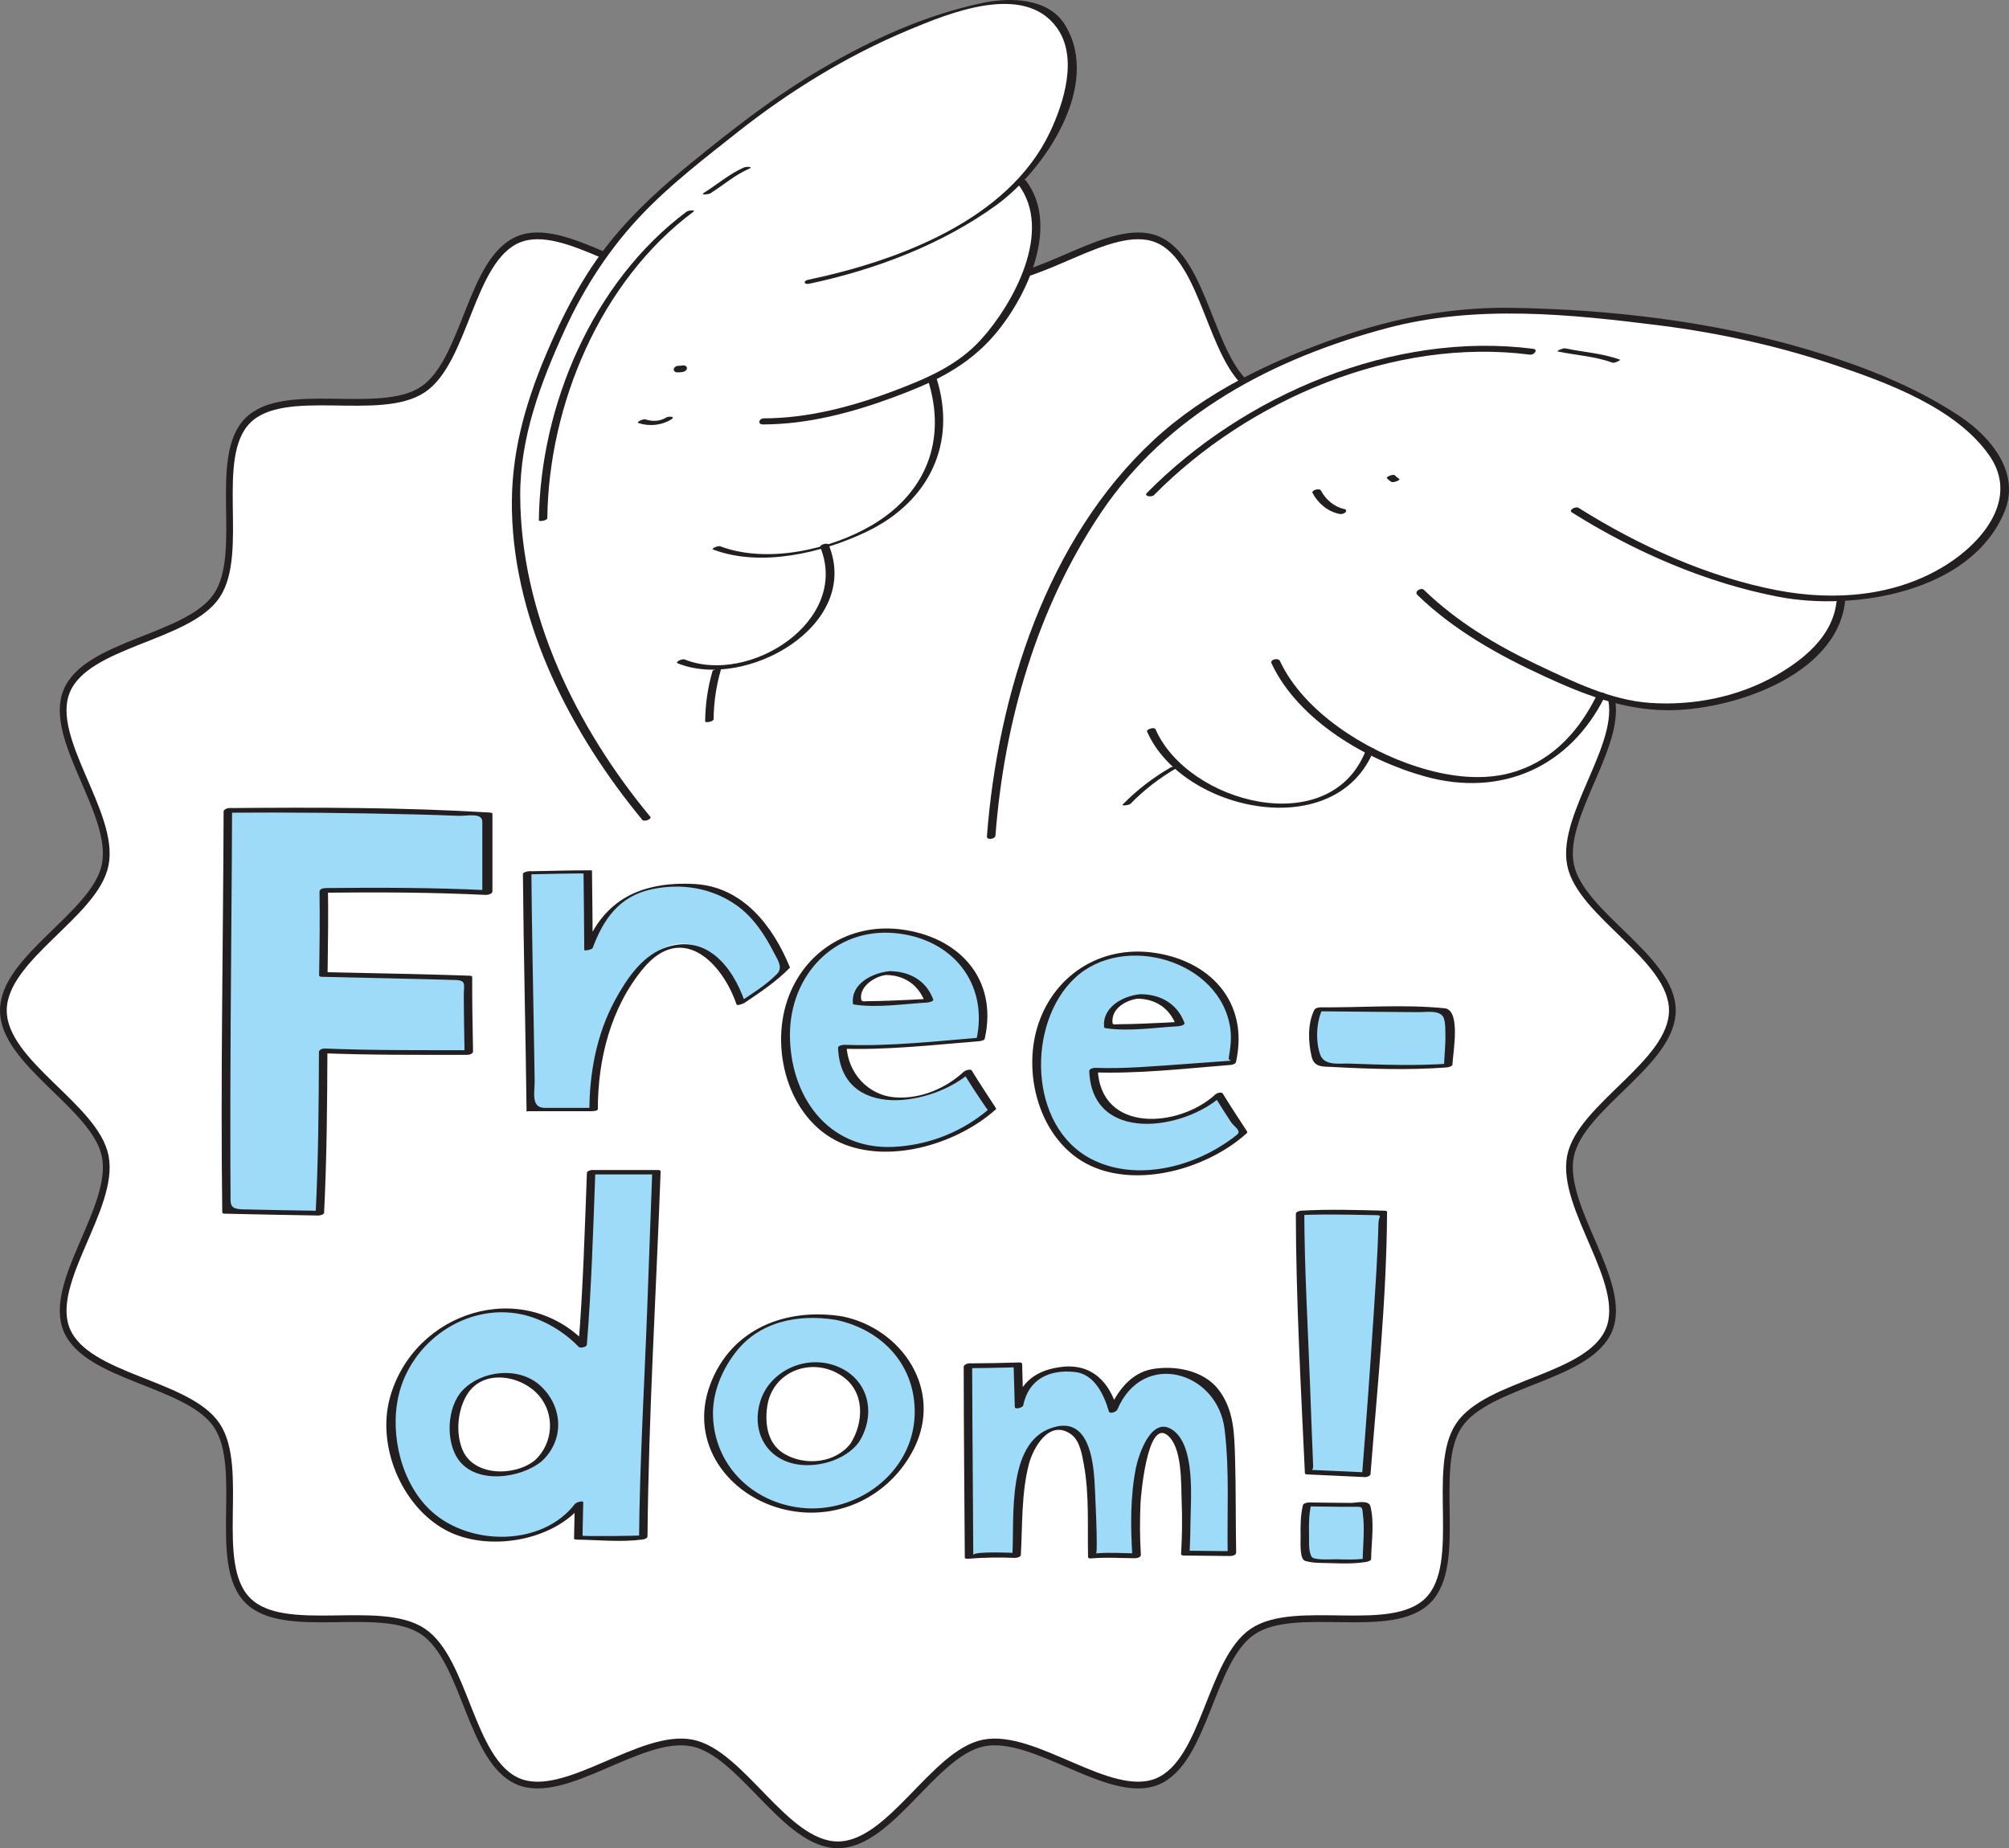 <?xml version="1.0" encoding="utf-8"?>
<!-- Generator: Adobe Illustrator 13.0.0, SVG Export Plug-In . SVG Version: 6.00 Build 14948)  -->
<svg version="1.2" baseProfile="tiny" id="Layer_1" xmlns="http://www.w3.org/2000/svg" xmlns:xlink="http://www.w3.org/1999/xlink"
	 x="0px" y="0px" width="595.972px" height="548.354px" viewBox="0 0 595.972 548.354" xml:space="preserve">
<rect x="0" y="0" width="595.972" height="548.354" fill="#808080" stroke="none"/>
<g>
	<g>
		<path fill="#FFFFFF" d="M496.107,299.8c0,15.664-27.287,28.445-30.217,43.25c-3.018,15.255,17.25,37.479,11.432,51.515
			c-5.922,14.275-36.025,15.635-44.521,28.328c-8.564,12.789,1.646,41.112-9.199,51.955c-10.844,10.845-39.17,0.637-51.959,9.198
			c-12.688,8.496-14.049,38.599-28.328,44.52c-14.033,5.819-36.258-14.444-51.509-11.428c-14.808,2.927-27.589,30.217-43.251,30.217
			c-15.664,0-28.444-27.287-43.248-30.217c-15.255-3.018-37.475,17.249-51.514,11.43c-14.279-5.922-15.634-36.021-28.328-44.521
			c-12.788-8.563-41.115,1.646-51.956-9.196c-10.843-10.845-0.636-39.169-9.199-51.958c-8.495-12.693-38.598-14.05-44.52-28.328
			c-5.819-14.036,14.444-36.258,11.427-51.514C28.292,328.249,1,315.464,1,299.8c0-15.662,27.289-28.445,30.217-43.249
			c3.018-15.254-17.246-37.478-11.427-51.514c5.922-14.279,36.024-15.636,44.52-28.328c8.563-12.789-1.644-41.111,9.199-51.955
			c10.846-10.845,39.168-0.637,51.956-9.198c12.694-8.497,14.049-38.6,28.328-44.521c14.039-5.819,36.259,14.446,51.514,11.43
			c14.804-2.93,27.584-30.217,43.248-30.217c15.662,0,28.443,27.289,43.251,30.217c15.252,3.018,37.477-17.248,51.512-11.428
			c14.279,5.922,15.639,36.022,28.328,44.521c12.787,8.563,41.115-1.646,51.957,9.197c10.844,10.845,0.637,39.167,9.197,51.957
			c8.496,12.692,38.6,14.051,44.521,28.329c5.82,14.035-14.443,36.258-11.428,51.51C468.82,271.356,496.107,284.138,496.107,299.8z"
			/>
		<path fill="none" stroke="#231F20" stroke-width="2" stroke-miterlimit="10" d="M496.107,299.8
			c0,15.664-27.287,28.445-30.217,43.25c-3.018,15.255,17.25,37.479,11.432,51.515c-5.922,14.275-36.025,15.635-44.521,28.328
			c-8.564,12.789,1.646,41.112-9.199,51.955c-10.844,10.845-39.17,0.637-51.959,9.198c-12.688,8.496-14.049,38.599-28.328,44.52
			c-14.033,5.819-36.258-14.444-51.509-11.428c-14.808,2.927-27.589,30.217-43.251,30.217c-15.664,0-28.444-27.287-43.248-30.217
			c-15.255-3.018-37.475,17.249-51.514,11.43c-14.279-5.922-15.634-36.021-28.328-44.521c-12.788-8.563-41.115,1.646-51.956-9.196
			c-10.843-10.845-0.636-39.169-9.199-51.958c-8.495-12.693-38.598-14.05-44.52-28.328c-5.819-14.036,14.444-36.258,11.427-51.514
			C28.292,328.249,1,315.464,1,299.8c0-15.662,27.289-28.445,30.217-43.249c3.018-15.254-17.246-37.478-11.427-51.514
			c5.922-14.279,36.024-15.636,44.52-28.328c8.563-12.789-1.644-41.111,9.199-51.955c10.846-10.845,39.168-0.637,51.956-9.198
			c12.694-8.497,14.049-38.6,28.328-44.521c14.039-5.819,36.259,14.446,51.514,11.43c14.804-2.93,27.584-30.217,43.248-30.217
			c15.662,0,28.443,27.289,43.251,30.217c15.252,3.018,37.477-17.248,51.512-11.428c14.279,5.922,15.639,36.022,28.328,44.521
			c12.787,8.563,41.115-1.646,51.957,9.197c10.844,10.845,0.637,39.167,9.197,51.957c8.496,12.692,38.6,14.051,44.521,28.329
			c5.82,14.035-14.443,36.258-11.428,51.51C468.82,271.356,496.107,284.138,496.107,299.8z"/>
	</g>
	<g>
		<g>
			<path fill="#9EDBF8" d="M405.49,462.867c0.023-3.777,0.85-16.407-0.795-16.39c-5.588,0.063-12.768-0.094-16.928-0.124
				c-1.068,3.772-0.893,15.687,0.373,16.207C389.359,463.063,401.191,463.678,405.49,462.867z"/>
			<g>
				<path fill="#231F20" d="M406.746,462.531c0.068-5.04,1.035-10.696-0.215-15.636c-0.5-1.977-4.367-0.984-5.73-0.987
					c-4.17-0.012-8.34-0.101-12.51-0.137c-0.441-0.003-1.631,0.235-1.77,0.78c-0.762,3.051-0.738,6.339-0.699,9.462
					c0.016,1.199-0.342,6.563,1.301,7.077c2.398,0.752,5.258,0.604,7.738,0.689c3.451,0.122,6.996,0.201,10.416-0.364
					c1.076-0.178,2.178-1.389,0.422-1.1c-3.031,0.501-6.186,0.399-9.242,0.313c-1.145-0.032-6.623,0.381-7.334-0.722
					c-1.043-1.621-0.74-4.751-0.789-6.568c-0.078-3.033-0.064-6.229,0.678-9.187c-0.588,0.261-1.178,0.521-1.766,0.779
					c3.4,0.03,6.807,0.089,10.211,0.122c1.883,0.018,3.766,0.021,5.648,0.013c1.15-0.005,1.055,1.027,1.172,1.907
					c0.625,4.672,0.02,9.534-0.047,14.228C404.226,463.746,406.732,463.354,406.746,462.531z"/>
			</g>
		</g>
		<g>
			<g>
				<path fill="#9EDBF8" d="M429.621,316.126c0.025-3.777,1.703-16.4-1.855-16.396c-12.104,0.015-27.648-0.203-36.648-0.271
					c-2.277,3.764-1.799,15.68,0.945,16.21C394.707,316.184,420.324,316.899,429.621,316.126z"/>
				<g>
					<path fill="#231F20" d="M430.876,315.79c0.088-3.143,2.615-16.134-2.314-16.635c-12.043-1.226-24.801-0.18-36.924-0.277
						c-0.545-0.005-1.502,0.237-1.766,0.78c-2.01,4.101-1.807,9.532-0.771,13.865c0.783,3.263,3.412,2.89,6.193,3.041
						c11.188,0.608,22.621,0.967,33.803,0.144c0.748-0.055,2.717-1.286,1.047-1.163c-9.873,0.729-19.883,0.373-29.764,0.021
						c-3.064-0.109-7.557,0.761-8.766-2.716c-1.402-4.028-1.115-9.789,0.746-13.59c-0.592,0.261-1.182,0.521-1.77,0.779
						c10.117,0.083,20.238,0.214,30.355,0.261c2.164,0.011,6.445-0.751,7.357,1.794c0.52,1.461,0.441,3.229,0.475,4.75
						c0.074,3.211-0.324,6.412-0.416,9.617C428.349,316.993,430.853,316.616,430.876,315.79z"/>
				</g>
			</g>
			<g>
				<path fill="#9EDBF8" d="M405.304,437.563c0,0,4.898-62.227,4.912-77.679c0,0-17.592-0.47-24.551-0.014
					c-0.016,5.658,2.369,70.173,2.693,76.909L405.304,437.563z"/>
				<g>
					<path fill="#231F20" d="M406.558,437.396c2.031-25.84,4.783-51.916,4.914-77.848c0.002-0.296-0.584-0.337-0.76-0.341
						c-8.164-0.214-16.389-0.468-24.547-0.016c-0.576,0.033-1.758,0.248-1.754,1.016c0.063,25.604,1.5,51.335,2.689,76.909
						c0.014,0.301,0.572,0.334,0.758,0.342c5.65,0.263,11.297,0.521,16.945,0.782c0.906,0.043,2.693-1.277,0.996-1.355
						c-3.248-0.149-6.492-0.302-9.74-0.45c-2.059-0.096-4.117-0.189-6.178-0.284c-1.238-0.058-0.275,0.185-0.338-1.259
						c-0.34-8.025-0.627-16.055-0.922-24.083c-0.631-17.067-1.658-34.191-1.701-51.273c-0.584,0.338-1.17,0.677-1.754,1.016
						c5.205-0.288,10.424-0.216,15.629-0.154c2.402,0.026,4.801,0.074,7.203,0.127c2.254,0.05,0.973,0.197,0.918,2.475
						c-0.219,9.301-0.879,18.601-1.48,27.883c-1.012,15.624-2.158,31.242-3.387,46.852
						C403.974,438.7,406.496,438.192,406.558,437.396z"/>
				</g>
			</g>
			<g>
				<path fill="#9EDBF8" d="M67.484,240.436c18.273-0.163,58.596,0.188,76.596,1.313c0,0,0,17.805,0,23.075
					c-19-0.976-48.154-0.65-48.154-0.65c0.162,8.612-0.063,24.946-0.063,24.946s33.987,0.725,42.938,1.058
					c-0.055,6.335,0.258,22.1,0.258,22.1s-31.98-0.002-43.191-0.49c0,0-0.113,31.693-0.979,48.16
					c-10.889-0.162-16.475-0.283-27.757-0.545C66.729,330.473,67.443,253.46,67.484,240.436z"/>
				<g>
					<path fill="#231F20" d="M67.098,241.126c18.632-0.149,37.27,0.054,55.898,0.507c4.318,0.105,8.654,0.242,12.975,0.413
						c2.58,0.103,7.109-1.048,7.109,1.767c0,7.115,0,14.23,0,21.347c0-0.343,1.146-0.686,1.73-1.028
						c-16.064-0.793-32.189-0.818-48.271-0.648c-0.582,0.006-1.766,0.267-1.754,1.028c0.127,8.256,0.02,16.518-0.121,24.772
						c-0.008,0.428,0.389,0.521,0.76,0.528c10.361,0.221,20.719,0.454,31.078,0.716c2.818,0.071,5.637,0.146,8.455,0.229
						c3.572,0.104,2.6,1.354,2.619,4.775c0.035,5.693,0.133,11.388,0.24,17.08c0.582-0.343,1.166-0.687,1.75-1.028
						c-14.393-0.003-28.818,0.09-43.199-0.489c-0.593-0.024-1.747,0.284-1.749,1.027c-0.063,15.992-0.18,32.015-0.982,47.987
						c0.583-0.285,1.165-0.57,1.747-0.856c-7.728-0.115-15.457-0.265-23.185-0.439c-4.313-0.099-3.779-1.457-3.812-5.06
						c-0.024-2.911-0.037-5.825-0.046-8.737c-0.045-13.527,0.014-27.054,0.08-40.579c0.106-21.446,0.352-42.893,0.428-64.338
						c0.001-0.743-2.508-0.28-2.512,0.673c-0.142,39.65-0.929,79.313-0.403,118.966c0.005,0.3,0.576,0.351,0.762,0.355
						c9.233,0.213,18.469,0.402,27.702,0.544c0.433,0.007,1.717-0.235,1.748-0.855c0.806-16.089,0.921-32.226,0.983-48.332
						c-0.584,0.343-1.168,0.687-1.749,1.028c14.382,0.58,28.806,0.485,43.2,0.49c0.579,0,1.762-0.271,1.75-1.028
						c-0.14-7.365-0.286-14.734-0.248-22.102c0-0.299-0.584-0.349-0.761-0.354c-12.141-0.435-24.29-0.646-36.432-0.915
						c-1.841-0.041-3.681-0.08-5.52-0.119c-1.487-0.033-0.189-0.123-0.197,0.374c0.016-0.94,0.029-1.883,0.042-2.823
						c0.108-7.386,0.191-14.775,0.077-22.163c-0.584,0.344-1.169,0.687-1.751,1.028c16.082-0.172,32.465-0.144,48.527,0.649
						c0.592,0.028,2.012-0.289,2.012-1.028c0-7.691,0-15.383,0-23.074c0-0.304-0.844-0.345-1.025-0.354
						c-25.492-1.542-51.305-1.52-76.836-1.313C67.311,239.751,65.404,241.142,67.098,241.126z"/>
				</g>
			</g>
			<g>
				<path fill="#9EDBF8" d="M156.376,258.517c0,0,11.92-0.072,17.983-0.072c0,0,0.167,13.848,0.217,22.948
					c4.972-14.085,12.569-18.36,26.867-18.794c20.791-0.629,28.672,17.439,31.633,24.729c-3.651,3.98-8.571,7.112-13.339,10.343
					c-1.734-5.2-6.682-17.986-17.644-17.714c-12.87,0.32-26.434,23.731-26,48.731c0,0-11.483,0-18.634,0
					C157.246,310.688,156.526,277.582,156.376,258.517z"/>
				<g>
					<path fill="#231F20" d="M155.552,259.444c1.813-0.045,17.552-0.396,17.555-0.275c0.092,7.56,0.168,15.116,0.215,22.675
						c0.002,0.383,2.324-0.128,2.489-0.573c3.164-8.52,7.855-15.294,17.283-17.377c8.909-1.97,18.108-0.523,25.529,4.792
						c4.859,3.483,8.296,8.711,10.961,13.969c0.977,1.93,2.824,4.361,0.938,6.283c-3.446,3.514-7.858,6.144-11.915,8.875
						c0.795-0.153,1.591-0.31,2.384-0.462c-3.741-10.928-11.892-20.788-24.289-15.93c-6.579,2.578-11.079,9.473-14.276,15.364
						c-5.448,10.043-7.594,21.616-7.588,32.933c0.695-0.267,1.389-1.028,2.083-1.028c-5.118,0-10.233,0-15.35,0
						c-4.185,0-2.921-4.795-2.964-7.87c-0.063-4.367-0.139-8.624-0.213-12.991c-0.279-16.434-0.622-32.81-0.763-49.245
						c-0.003-0.313-2.518,0.057-2.509,0.702c0.198,23.545,0.807,46.907,1.084,70.451c0,0.143,0.375-0.047,0.429-0.047
						c6.21,0,12.422,0,18.635,0c0.389,0,2.082-0.032,2.079-0.61c-0.009-14.793,3.832-30.107,13.421-41.681
						c11.578-13.972,23.495-1.729,27.711,10.577c0.195,0.571,2.099-0.247,2.382-0.438c4.702-3.168,9.355-6.254,13.344-10.315
						c0.082-0.052,0.125-0.115,0.125-0.205c-5.016-12.252-13.947-23.963-28.312-24.737c-15.473-0.83-27.102,4.458-32.679,19.464
						c0.831-0.191,1.661-0.381,2.49-0.571c-0.046-7.611-0.125-15.22-0.217-22.831c-0.001-0.141-0.375-0.133-0.43-0.131
						c-5.995,0.02-11.99,0.15-17.983,0.299C156.73,258.519,154.37,259.474,155.552,259.444z"/>
				</g>
			</g>
			<g>
				<g>
					<g>
						<path fill="#9EDBF8" d="M175.358,347.789c0,0-1.433,38.344-2.515,51.354c0,0-19.484-20.849-42.9-4.126
							c-10.744,7.674-15.811,21.693-13.431,33.149c3.465,16.684,12.651,26.802,27.301,28.167c12.347,1.151,23.612-3.9,27.947-10.184
							l-0.216,9.992c3.898,0,14.08,0.867,19.282,0c0-2.602,3.899-108.354,3.899-108.354L175.358,347.789L175.358,347.789z
							 M159.758,433.341c-5.896,5.402-18.807,5.485-23.28-1.72c-2.345-3.773-4.237-20.395,9.031-23.096
							C161.478,404.841,170.569,424.005,159.758,433.341z"/>
					</g>
					<g>
						<path fill="#231F20" d="M174.107,347.965c-0.641,17.113-1.143,34.278-2.514,51.354c0.807-0.217,1.614-0.434,2.42-0.648
							c-18.925-19.885-51.211-9.624-58.326,15.955c-4,14.369,3.427,32.229,16.479,39.316c12.28,6.67,32.131,3.429,40.755-7.802
							c-0.806,0.116-1.611,0.229-2.416,0.346c-0.073,3.331-0.143,6.661-0.215,9.992c-0.009,0.286,0.591,0.313,0.75,0.314
							c6.531,0.1,13.088,0.823,19.596-0.023c0.497-0.064,1.439-0.336,1.446-0.964c0.332-36.049,2.564-72.165,3.896-108.191
							c0.015-0.413-0.402-0.475-0.747-0.475c-6.456,0-12.912,0-19.367,0c-0.858,0-2.699,1.302-1.011,1.302
							c5.675,0,11.347,0,17.021,0c0.75,0,1.494,0,2.241,0c-0.771,0-0.625-0.844-0.657,0.036c-0.041,1.097-0.081,2.192-0.122,3.292
							c-0.44,11.947-0.878,23.897-1.314,35.849c-0.839,22.928-2.239,45.916-2.449,68.86c0.48-0.321,0.962-0.642,1.444-0.963
							c-1.472,0.19-18.217,0.378-18.213,0.094c0.073-3.266,0.144-6.53,0.213-9.796c0.018-0.816-2.167,0.022-2.416,0.346
							c-9.74,12.686-30.971,12.575-42.385,2.433c-9.107-8.095-12.604-22.781-10.026-34.316c3.617-16.19,20.104-27.752,36.478-24.33
							c6.24,1.304,12.608,5.05,17.008,9.671c0.44,0.462,2.365,0.063,2.42-0.648c1.371-17.072,1.873-34.238,2.514-51.353
							C176.646,346.67,174.136,347.217,174.107,347.965z"/>
						<path fill="#231F20" d="M158.766,433.185c-5.854,4.889-18.402,5.022-21.65-3.229c-1.941-4.935-1.367-11.352,1.258-15.895
							c4.689-8.117,16.238-6.124,21.507-0.005C164.717,419.68,164.098,428.217,158.766,433.185c-1.04,0.968,1.447,0.813,1.984,0.313
							c6.826-6.357,6.256-16.376-0.617-22.512c-6.318-5.639-17.381-4.397-22.969,1.587c-4.567,4.892-5.031,14.997-1.229,20.421
							c5.294,7.551,18.671,5.638,24.814,0.504C161.832,432.596,159.323,432.719,158.766,433.185z"/>
					</g>
				</g>
			</g>
			<g>
				<path fill="#9EDBF8" d="M287.136,405.223c6.5,0,14.819-0.271,14.819-0.271s0,0,0.338,12.154
					c1.256-8.641,8.242-11.232,15.717-10.907c6.332,0.275,10.367,5.066,12.189,12.188c2.725-7.125,7.799-11.861,14.787-11.861
					c7.961,0,14.717,3.1,18.199,10.887c2.691,6.019,1.941,28.915,2.27,43.54l-13.832-0.147c0,0,2.301-36.729-6.477-36.403
					c-10.412,0.386-7.961,37.212-7.961,37.212c-2.602,0-10.555-0.271-13.154,0.054c-0.486-17.875,0.803-37.916-8.783-37.916
					c-10.406,0-12.676,13.652-12.758,21.78l-0.918,15.983c-5.199-0.325-11.199-0.017-14.112,0.262
					C287.46,461.773,287.136,408.465,287.136,405.223z"/>
				<g>
					<path fill="#231F20" d="M286.646,405.938c3.828-0.015,7.65-0.081,11.477-0.175c1.033-0.026,2.068-0.059,3.103-0.09
						c-0.541,0.018-0.535-0.645-0.525-0.287c0.113,4.02,0.225,8.036,0.34,12.057c0.021,0.842,2.365,0.225,2.51-0.492
						c1.563-7.739,7.723-10.729,15.365-9.883c5.813,0.646,8.611,6.829,10.027,11.654c0.283,0.965,2.25,0.127,2.514-0.492
						c7.512-17.813,29.668-11.404,31.809,5.755c1.533,12.295,0.695,24.939,0.936,37.303c0.578-0.351,1.16-0.7,1.742-1.052
						c-4.414-0.048-8.824-0.095-13.236-0.142c-1.076-0.013,0.168,0.609,0.186,0.331c0.033-0.547,0.059-1.096,0.084-1.643
						c0.104-2.304,0.148-4.608,0.172-6.916c0.068-7.11,1.527-22.711-5.186-27.535c-6.395-4.592-10.238,7.447-10.986,11.162
						c-1.717,8.559-1.604,17.763-1.045,26.453c0.58-0.351,1.164-0.701,1.744-1.052c-4.158-0.032-8.396-0.369-12.541-0.011
						c0.646-0.058-0.334-19.792-0.467-21.727c-0.453-6.505-1.967-17.857-11.086-15.942c-15.216,3.194-12.588,26.693-13.264,38.452
						c0.582-0.291,1.162-0.58,1.742-0.871c-1.102-0.051-13.351-0.661-13.344,0.598c-0.007-1.229-0.013-2.456-0.021-3.684
						c-0.038-6.023-0.071-12.045-0.11-18.065c-0.068-11.586-0.178-23.173-0.193-34.759c-0.001-0.787-2.511-0.309-2.511,0.673
						c0.025,18.85,0.209,37.701,0.327,56.55c0.001,0.42,0.854,0.381,1.083,0.362c4.601-0.384,9.184-0.453,13.794-0.245
						c0.455,0.021,1.709-0.241,1.746-0.871c0.508-8.894,0.133-18.521,2.445-27.162c1.17-4.367,5.918-13.383,12.504-8.609
						c2.605,1.888,3.25,6.219,3.777,9.126c1.623,8.896,1.004,18.292,1.219,27.29c0.008,0.422,0.852,0.384,1.084,0.362
						c4.258-0.368,8.57-0.069,12.838-0.037c0.576,0.005,1.793-0.277,1.744-1.051c-0.328-5.06-0.318-10.146-0.109-15.211
						c0.094-2.239,1.99-24.559,7.777-20.398c4.699,3.378,4.217,14.658,4.426,19.638c0.219,5.207,0.145,10.454-0.168,15.656
						c-0.027,0.432,0.402,0.555,0.768,0.559c4.611,0.05,9.221,0.099,13.83,0.147c0.604,0.008,1.758-0.275,1.742-1.051
						c-0.178-9.239-0.051-18.482-0.32-27.722c-0.217-7.397-0.27-14.578-4.943-20.638c-4.391-5.686-12.938-7.226-19.619-6.048
						c-6.436,1.136-10.508,6.706-12.881,12.334c0.836-0.164,1.674-0.329,2.512-0.493c-2.361-8.05-7.574-13.517-16.432-12.501
						c-7.223,0.828-12.488,4.283-13.984,11.715c0.838-0.163,1.674-0.328,2.51-0.492c-0.111-4.052-0.225-8.104-0.34-12.154
						c-0.01-0.299-0.57-0.385-0.77-0.379c-4.937,0.156-9.877,0.253-14.816,0.271C286.682,404.512,284.949,405.944,286.646,405.938z"
						/>
				</g>
			</g>
			<g>
				<g>
					<g>
						<path fill="#9EDBF8" d="M248.929,391.083c-25.745-4.71-37.915,13.88-38.632,27.49c-1.427,27.104,31.102,35.759,47.047,25.372
							C281.598,428.145,275.674,395.975,248.929,391.083z M253.563,428.08c-5.124,7.522-23.598,9.604-27.142-3.396
							c-0.781-3.153-1.222-15.085,8.987-18.688C250.582,400.644,262.318,415.242,253.563,428.08z"/>
					</g>
					<g>
						<path fill="#231F20" d="M249.955,390.578c-16.663-2.685-32.998,3.539-39.247,20.139c-6.594,17.514,5.514,33.5,22.526,37.263
							c15.43,3.412,30.797-4.084,37.877-18.157C279.855,412.439,267.666,394.239,249.955,390.578
							c-0.613-0.127-2.813,0.854-2.055,1.01c13.905,2.876,23.865,13.625,23.439,28.134c-0.508,17.35-17.26,29.463-33.663,27.645
							c-14.602-1.619-25.827-12.702-26.167-27.492c-0.155-6.687,2.602-13.259,6.59-18.499c7.113-9.349,18.721-11.569,29.801-9.786
							C248.516,391.688,250.691,390.696,249.955,390.578z"/>
						<path fill="#231F20" d="M252.421,428.156c-4.507,5.989-13.589,6.881-19.806,3.163c-4.932-2.95-5.75-8.791-5.033-13.952
							c1.466-10.581,13.403-15.031,22.113-9.168c6.928,4.661,6.621,13.721,2.628,20.091c-0.222,0.355,2.081,0.217,2.482-0.421
							c5.755-9.184,2.301-20.29-8.526-23.142c-8.598-2.266-18.096,2.579-20.726,10.993c-2.571,8.21,1.097,16.378,9.655,18.491
							c6.539,1.613,15.366-0.723,19.498-6.208C255.232,427.306,252.797,427.658,252.421,428.156z"/>
					</g>
				</g>
			</g>
			<g>
				<g>
					<g>
						<path fill="#9EDBF8" d="M287.018,317.952c0,0-11.263,10.586-24.036,7.898c-6.081-1.206-13.279-6.387-13.111-15.295
							c8.563,0.425,41.015-2.188,41.015-2.188c7.227-29.247-27.082-37.514-41.729-29.268c-24.667,12.647-19.347,55.11,5.042,60.7
							c22.735,5.213,40.05-10.589,40.05-10.589C288.867,320.977,287.018,317.952,287.018,317.952z M263.362,288.71
							c6.479-0.271,10.815,3.794,12.23,8.169c0,0-18.862,1.088-21.304,0.614C253.451,293.577,257.9,288.939,263.362,288.71z"/>
					</g>
					<g>
						<path fill="#231F20" d="M285.873,318.008c-5.431,4.984-12.791,8.079-20.188,7.584c-8.283-0.555-14.242-7.384-14.561-15.374
							c-0.686,0.301-1.37,0.602-2.056,0.901c13.696,0.518,27.644-1.088,41.289-2.182c0.428-0.035,1.646-0.214,1.771-0.771
							c4.01-17.932-7.857-30.415-25.213-32.46c-15.046-1.771-28.512,6.747-33.362,21.102c-5.279,15.62,0.91,36.585,17.127,42.797
							c14.38,5.509,33.595-0.478,44.714-10.448c0.084-0.076,0.119-0.169,0.108-0.279c-2.434-3.735-4.896-7.461-7.229-11.262
							c-0.425-0.69-2.776,0.24-2.513,0.673c0.968,1.574,1.968,3.126,2.965,4.683c0.389,0.606,4.225,6.435,4.322,6.347
							c-0.486,0.436-1.008,0.832-1.525,1.231c-7.621,5.909-16.97,9.3-26.582,9.73c-19.508,0.874-30.617-15.255-30.602-33.293
							c0.015-17.55,13.082-31.687,30.974-30.151c17.041,1.463,28.107,14.84,24.328,31.736c0.589-0.257,1.182-0.515,1.772-0.771
							c-13.457,1.079-27.237,2.7-40.746,2.189c-0.484-0.018-2.084,0.165-2.054,0.901c0.864,21.736,28.315,17.314,39.552,7.003
							C288.777,317.332,286.353,317.568,285.873,318.008z"/>
						<path fill="#231F20" d="M262.835,289.279c5.401,0.028,9.626,2.914,11.502,7.938c0.595-0.303,1.189-0.604,1.783-0.904
							c-3.837,0.22-7.674,0.403-11.514,0.557c-2.385,0.095-4.771,0.168-7.159,0.177c-1.291,0.004-1.881,0.333-2.005-0.801
							C255.026,292.465,259.81,289.592,262.835,289.279c0.72-0.075,2.713-1.312,1.055-1.138c-5.069,0.524-11.524,3.65-10.858,9.688
							c0.021,0.18,0.342,0.211,0.456,0.229c6.919,1.017,14.62-0.211,21.579-0.61c0.286-0.017,1.996-0.329,1.782-0.905
							c-2.123-5.69-7.074-8.372-12.959-8.401C263.136,288.138,261.155,289.271,262.835,289.279z"/>
					</g>
				</g>
			</g>
			<g>
				<g>
					<g>
						<path fill="#9EDBF8" d="M361.531,324.883c0,0-11.262,10.586-24.035,7.898c-6.08-1.206-13.281-6.386-13.113-15.295
							c8.564,0.425,41.018-2.188,41.018-2.188c7.227-29.247-27.082-37.514-41.73-29.268c-24.666,12.648-19.346,55.111,5.043,60.701
							c22.734,5.212,40.049-10.589,40.049-10.589C363.38,327.908,361.531,324.883,361.531,324.883z M337.876,295.643
							c6.48-0.271,10.814,3.794,12.23,8.169c0,0-18.861,1.088-21.307,0.613C327.964,300.508,332.416,295.871,337.876,295.643z"/>
					</g>
					<g>
						<path fill="#231F20" d="M360.539,324.718c-10.857,9.963-34.137,11.58-34.898-7.567c-0.586,0.333-1.174,0.665-1.76,0.998
							c13.709,0.518,27.674-1.113,41.332-2.209c0.424-0.033,1.326-0.31,1.439-0.813c4.006-17.918-7.859-30.518-25.242-32.566
							c-15.107-1.778-28.48,6.74-33.352,21.148c-5.275,15.615,0.93,36.667,17.15,42.881c14.326,5.488,33.441-0.318,44.549-10.279
							c0.217-0.193,0.344-0.379,0.174-0.643c-2.434-3.735-4.895-7.461-7.227-11.262c-0.398-0.646-2.846,0.131-2.342,0.952
							c1.564,2.549,3.199,5.056,4.824,7.566c0.859,1.329,3.221,2.538,1.789,3.723c-1.172,0.97-2.426,1.839-3.688,2.68
							c-11.215,7.452-27.105,10.968-39.541,4.551c-18.822-9.712-19.137-40.363-4.889-53.708
							c14.523-13.604,43.27-5.201,46.115,14.965c0.408,2.898,0.039,5.849-0.461,8.705c-0.189,1.075,1.92,0.756-0.486,0.943
							c-4.186,0.327-8.375,0.63-12.566,0.917c-8.801,0.603-17.746,1.457-26.576,1.124c-0.535-0.021-1.787,0.282-1.756,0.998
							c0.859,21.576,28.123,17.575,39.398,7.226C363.58,324.084,361.089,324.211,360.539,324.718z"/>
						<path fill="#231F20" d="M337.373,296.305c5.371,0.026,9.602,2.813,11.479,7.844c0.584-0.333,1.172-0.666,1.76-0.998
							c-3.84,0.22-7.678,0.403-11.518,0.556c-2.385,0.094-4.77,0.169-7.156,0.178c-1.701,0.006-2.066,0.461-1.91-1.471
							c0.297-3.662,4.514-5.805,7.664-6.131c1.176-0.123,2.119-1.46,0.371-1.28c-5.035,0.523-11.164,3.896-10.518,9.762
							c0.021,0.194,0.33,0.282,0.477,0.305c6.928,1.018,14.615-0.194,21.582-0.595c0.354-0.021,2.014-0.313,1.76-0.997
							c-2.123-5.685-7.074-8.467-12.982-8.496C337.505,294.976,335.681,296.295,337.373,296.305z"/>
					</g>
				</g>
			</g>
		</g>
	</g>
	<g>
		<g>
			<path fill="#FFFFFF" d="M582.048,125.281c-28.967-19.611-71.35-28.53-104.137-31.122c-35.621-3.229-60.154-5.855-111.506,20.255
				c-42.994,21.866-68.384,78.054-72.366,133.615c0,0,11.11-4.476,22.715-5.626c12.537-1.244,17.463-3.832,17.463-3.832
				l14.672-12.023c11.223,12.04,48.209,21.142,57.48-4.858h-0.004c22.938,13,53.373,16.191,68.547-15.723
				c28.604,10.748,69.715-6.406,71.41-28.511C579.572,175.879,613.779,148.573,582.048,125.281z"/>
			<path fill="#FFFFFF" d="M348.271,227.725c-5.283,2.982-9.785,6.44-14.053,10.847L348.271,227.725z"/>
		</g>
		<g>
			<g>
				<path fill="#231F20" d="M295.306,247.913c2.579-33.789,12.287-67.464,31.281-95.769c19.723-29.388,51.379-45.905,84.965-54.818
					c26.371-6.999,54.314-4.123,81.035-0.74c17.723,2.246,35.258,6.148,52.186,11.874c15.521,5.251,35.617,12.704,45.363,26.682
					c8.908,12.775-2.014,25.687-12.746,32.445c-14.918,9.398-33.145,10.791-50.086,7.563c-20.668-3.94-41.242-13.289-59.021-24.472
					c-0.854-0.535-3.105,0.646-1.957,1.37c18.539,11.658,39.84,20.934,61.361,25.037c22.357,4.264,57.07-1.288,66.955-25.289
					c4.766-11.577-4.117-22.217-13.236-28.277c-13.729-9.124-29.473-15.155-45.191-19.823
					c-28.141-8.354-58.471-11.915-87.795-12.363c-17.623-0.269-34.736,2.965-51.338,8.771
					c-19.791,6.917-39.357,16.096-54.838,30.459c-31.775,29.481-46.254,75.479-49.471,117.587
					C292.681,249.362,295.227,248.947,295.306,247.913L295.306,247.913z"/>
			</g>
			<g>
				<path fill="#231F20" d="M544.775,178.728c-1.193,10.165-9.914,17.152-18.271,21.856c-11.1,6.248-24.34,8.833-36.98,7.966
					c-11.762-0.806-23.15-6.441-33.66-11.41c-12.107-5.725-23.797-12.763-33.447-22.121c-0.871-0.84-3,0.47-1.92,1.519
					c10.766,10.436,23.969,17.806,37.492,24.049c11.762,5.431,23.402,10.017,36.51,10.132c18.701,0.167,50.232-9.983,52.832-32.146
					C547.49,177.211,544.916,177.506,544.775,178.728L544.775,178.728z"/>
			</g>
			<g>
				<path fill="#231F20" d="M473.707,206.233c-5.074,10.299-12.578,18.804-23.695,22.523c-9.617,3.219-20.225,1.734-29.67-1.284
					c-15.357-4.911-33.523-16.197-40.639-31.331c-0.539-1.146-3.029-0.424-2.512,0.673c7.969,16.957,28.197,28.739,45.555,33.559
					c22.621,6.284,43.002-2.758,53.371-23.808C476.765,205.251,474.222,205.186,473.707,206.233L473.707,206.233z"/>
			</g>
			<g>
				<path fill="#231F20" d="M340.261,217.012c10.412,23.867,56.234,33.633,67.355,5.354c0.25-0.637-2.207-0.345-2.492,0.381
					c-10.537,26.796-52.75,15.607-62.35-6.407C342.451,215.599,339.998,216.405,340.261,217.012L340.261,217.012z"/>
			</g>
			<g>
				<path fill="#231F20" d="M342.367,146.855c27.965-28.314,71.156-46.815,111.506-41.63c1.178,0.149,2.588-1.521,0.893-1.739
					c-41.42-5.321-85.766,13.626-114.48,42.699C339.187,147.295,341.625,147.606,342.367,146.855L342.367,146.855z"/>
			</g>
			<g>
				<path fill="#231F20" d="M462.195,104.298c5.363,1.127,10.898,1.383,16.08,3.29c0.689,0.257,2.557-0.773,2.369-0.843
					c-5.291-1.947-10.9-2.244-16.379-3.396C463.691,103.229,461.523,104.156,462.195,104.298L462.195,104.298z"/>
			</g>
			<g>
				<path fill="#231F20" d="M389.363,146.253c1.635,3.1,4.504,5.507,7.975,6.229c0.596,0.126,1.324-0.051,1.773-0.477
					c0.387-0.362,0.277-0.847-0.258-0.959c-2.99-0.623-5.564-2.784-6.979-5.468C391.398,144.674,388.957,145.479,389.363,146.253
					L389.363,146.253z"/>
			</g>
			<g>
				<path fill="#231F20" d="M411.437,141.902c0.373,0.417,0.783,0.737,1.262,1.026c0.43,0.263,1.193,0.02,1.617-0.137
					c0.104-0.038,1.145-0.481,0.746-0.725c-0.477-0.289-0.885-0.609-1.26-1.027C413.378,140.563,411.039,141.454,411.437,141.902
					L411.437,141.902z"/>
			</g>
			<g>
				<path fill="#231F20" d="M335.359,238.48c4.139-4.219,8.748-7.773,13.875-10.715c1.072-0.614-1.467-0.347-1.926-0.081
					c-5.254,3.014-9.98,6.656-14.227,10.979C332.548,239.209,334.933,238.912,335.359,238.48L335.359,238.48z"/>
			</g>
		</g>
	</g>
	<g>
		<g>
			<path fill="#FFFFFF" d="M293.838,1.047c-28.881,5.054-59.626,24.363-80.896,41.896c-23.354,18.804-39.673,31.505-55.419,77.152
				c-13.179,38.226,4.243,86.884,34.204,122.691c0,0,4.088-9.167,10.415-16.621c6.832-8.051,8.297-12.48,8.297-12.48l2.331-15.53
				c13.777,0.721,41.311-15.378,32.311-36.147v-0.003c20-5.82,41.113-21.584,31.668-49.657c23.504-10.183,38.047-44.6,26.194-58.912
				C322.06,33.121,326.531-3.391,293.838,1.047z"/>
			<path fill="#FFFFFF" d="M212.59,198.964c-1.447,4.876-2.147,9.582-2.151,14.723L212.59,198.964z"/>
		</g>
		<g>
			<g>
				<path fill="#231F20" d="M192.895,242.31c-21.991-26.598-38.405-60.056-38.571-95.144c-0.083-17.374,6.081-33.675,13.21-49.263
					c5.832-12.758,13.5-24.522,23.237-34.636c8.473-8.803,18.306-16.361,27.869-23.927c15.475-12.241,32.517-22.752,50.737-30.37
					c12.055-5.04,34.451-14.354,44.193-0.674c6.285,8.826,2.02,22.247-2.127,30.973c-12.398,26.075-45.173,38.166-71.735,43.747
					c-1.534,0.32-1.188,1.488,0.314,1.173c19.427-4.082,39.332-11.61,55.459-23.268c14.321-10.354,31.491-35.66,20.427-53.586
					c-4.91-7.955-16.217-8.177-24.292-6.491c-16.998,3.547-32.829,10.792-47.77,19.503c-13.805,8.05-26.341,17.847-38.707,27.917
					c-8.647,7.044-16.891,14.491-23.924,23.183c-8.273,10.228-14.321,22.049-19.4,34.124c-6.297,14.97-10.336,29.755-9.951,46.077
					c0.796,33.631,17.66,66.184,38.694,91.619C191.082,243.901,193.489,243.027,192.895,242.31L192.895,242.31z"/>
			</g>
			<g>
				<path fill="#231F20" d="M302.074,54.734c10.408,13.704-1.369,35.264-10.951,45.893c-6.924,7.683-15.921,11.527-25.375,15.129
					c-12.491,4.761-25.745,8.337-39.186,8.367c-1.421,0.003-1.938,1.812-0.23,1.807c13.239-0.028,26.272-3.456,38.625-8.022
					c10.711-3.961,20.265-8.194,28.262-16.561c10.343-10.821,21.822-33.662,11.158-47.708
					C303.695,52.743,301.3,53.717,302.074,54.734L302.074,54.734z"/>
			</g>
			<g>
				<path fill="#231F20" d="M275.25,112.684c5.714,17.875-0.524,33.682-16.622,43.151c-12.366,7.273-31.141,11.479-45.017,6.229
					c-0.56-0.211-2.815,0.691-2.063,0.978c14.174,5.361,32.439,0.995,45.563-5.298c18.346-8.796,26.944-26.044,20.649-45.732
					C277.572,111.422,275.082,112.149,275.25,112.684L275.25,112.684z"/>
			</g>
			<g>
				<path fill="#231F20" d="M201.08,196.819c20.023,8.063,54.518-11.074,44.775-35.146c-0.336-0.828-2.808-0.061-2.512,0.674
					c8.906,22.012-21.188,40.981-40.254,33.306C202.38,195.366,200.084,196.418,201.08,196.819L201.08,196.819z"/>
			</g>
			<g>
				<path fill="#231F20" d="M162.362,153.726c0.412-33.616,15.709-70.264,43.261-90.846c1.029-0.768-1.481-0.434-1.929-0.099
					c-27.884,20.828-43.426,57.531-43.845,91.616C159.844,154.83,162.354,154.472,162.362,153.726L162.362,153.726z"/>
			</g>
			<g>
				<path fill="#231F20" d="M210.69,57.385c3.854-2.405,7.291-5.476,11.49-7.302c1.524-0.663-0.837-0.674-1.466-0.399
					c-4.371,1.901-7.949,5.066-11.967,7.571C207.67,57.93,210.208,57.686,210.69,57.385L210.69,57.385z"/>
			</g>
			<g>
				<path fill="#231F20" d="M189.457,125.539c3.16,1.027,6.84,0.672,9.676-1.101c1.434-0.895-0.806-0.997-1.508-0.56
					c-1.868,1.165-4.08,1.224-6.144,0.553C190.811,124.214,188.539,125.242,189.457,125.539L189.457,125.539z"/>
			</g>
			<g>
				<path fill="#231F20" d="M200.722,110.46c0.7,0.051,1.339-0.003,2.026-0.156c0.531-0.12,1.171-0.653,1.007-1.265
					c-0.173-0.641-0.974-0.71-1.503-0.59c-0.27,0.062-0.379,0.093-0.691,0.07c-0.619-0.044-1.355,0.167-1.629,0.793
					C199.69,109.872,200.152,110.419,200.722,110.46L200.722,110.46z"/>
			</g>
			<g>
				<path fill="#231F20" d="M211.694,213.35c0.052-4.98,0.767-9.806,2.141-14.588c0.181-0.636-2.29-0.282-2.489,0.405
					c-1.396,4.875-2.111,9.787-2.164,14.854C209.177,214.53,211.684,214.147,211.694,213.35L211.694,213.35z"/>
			</g>
		</g>
	</g>
</g>
</svg>
